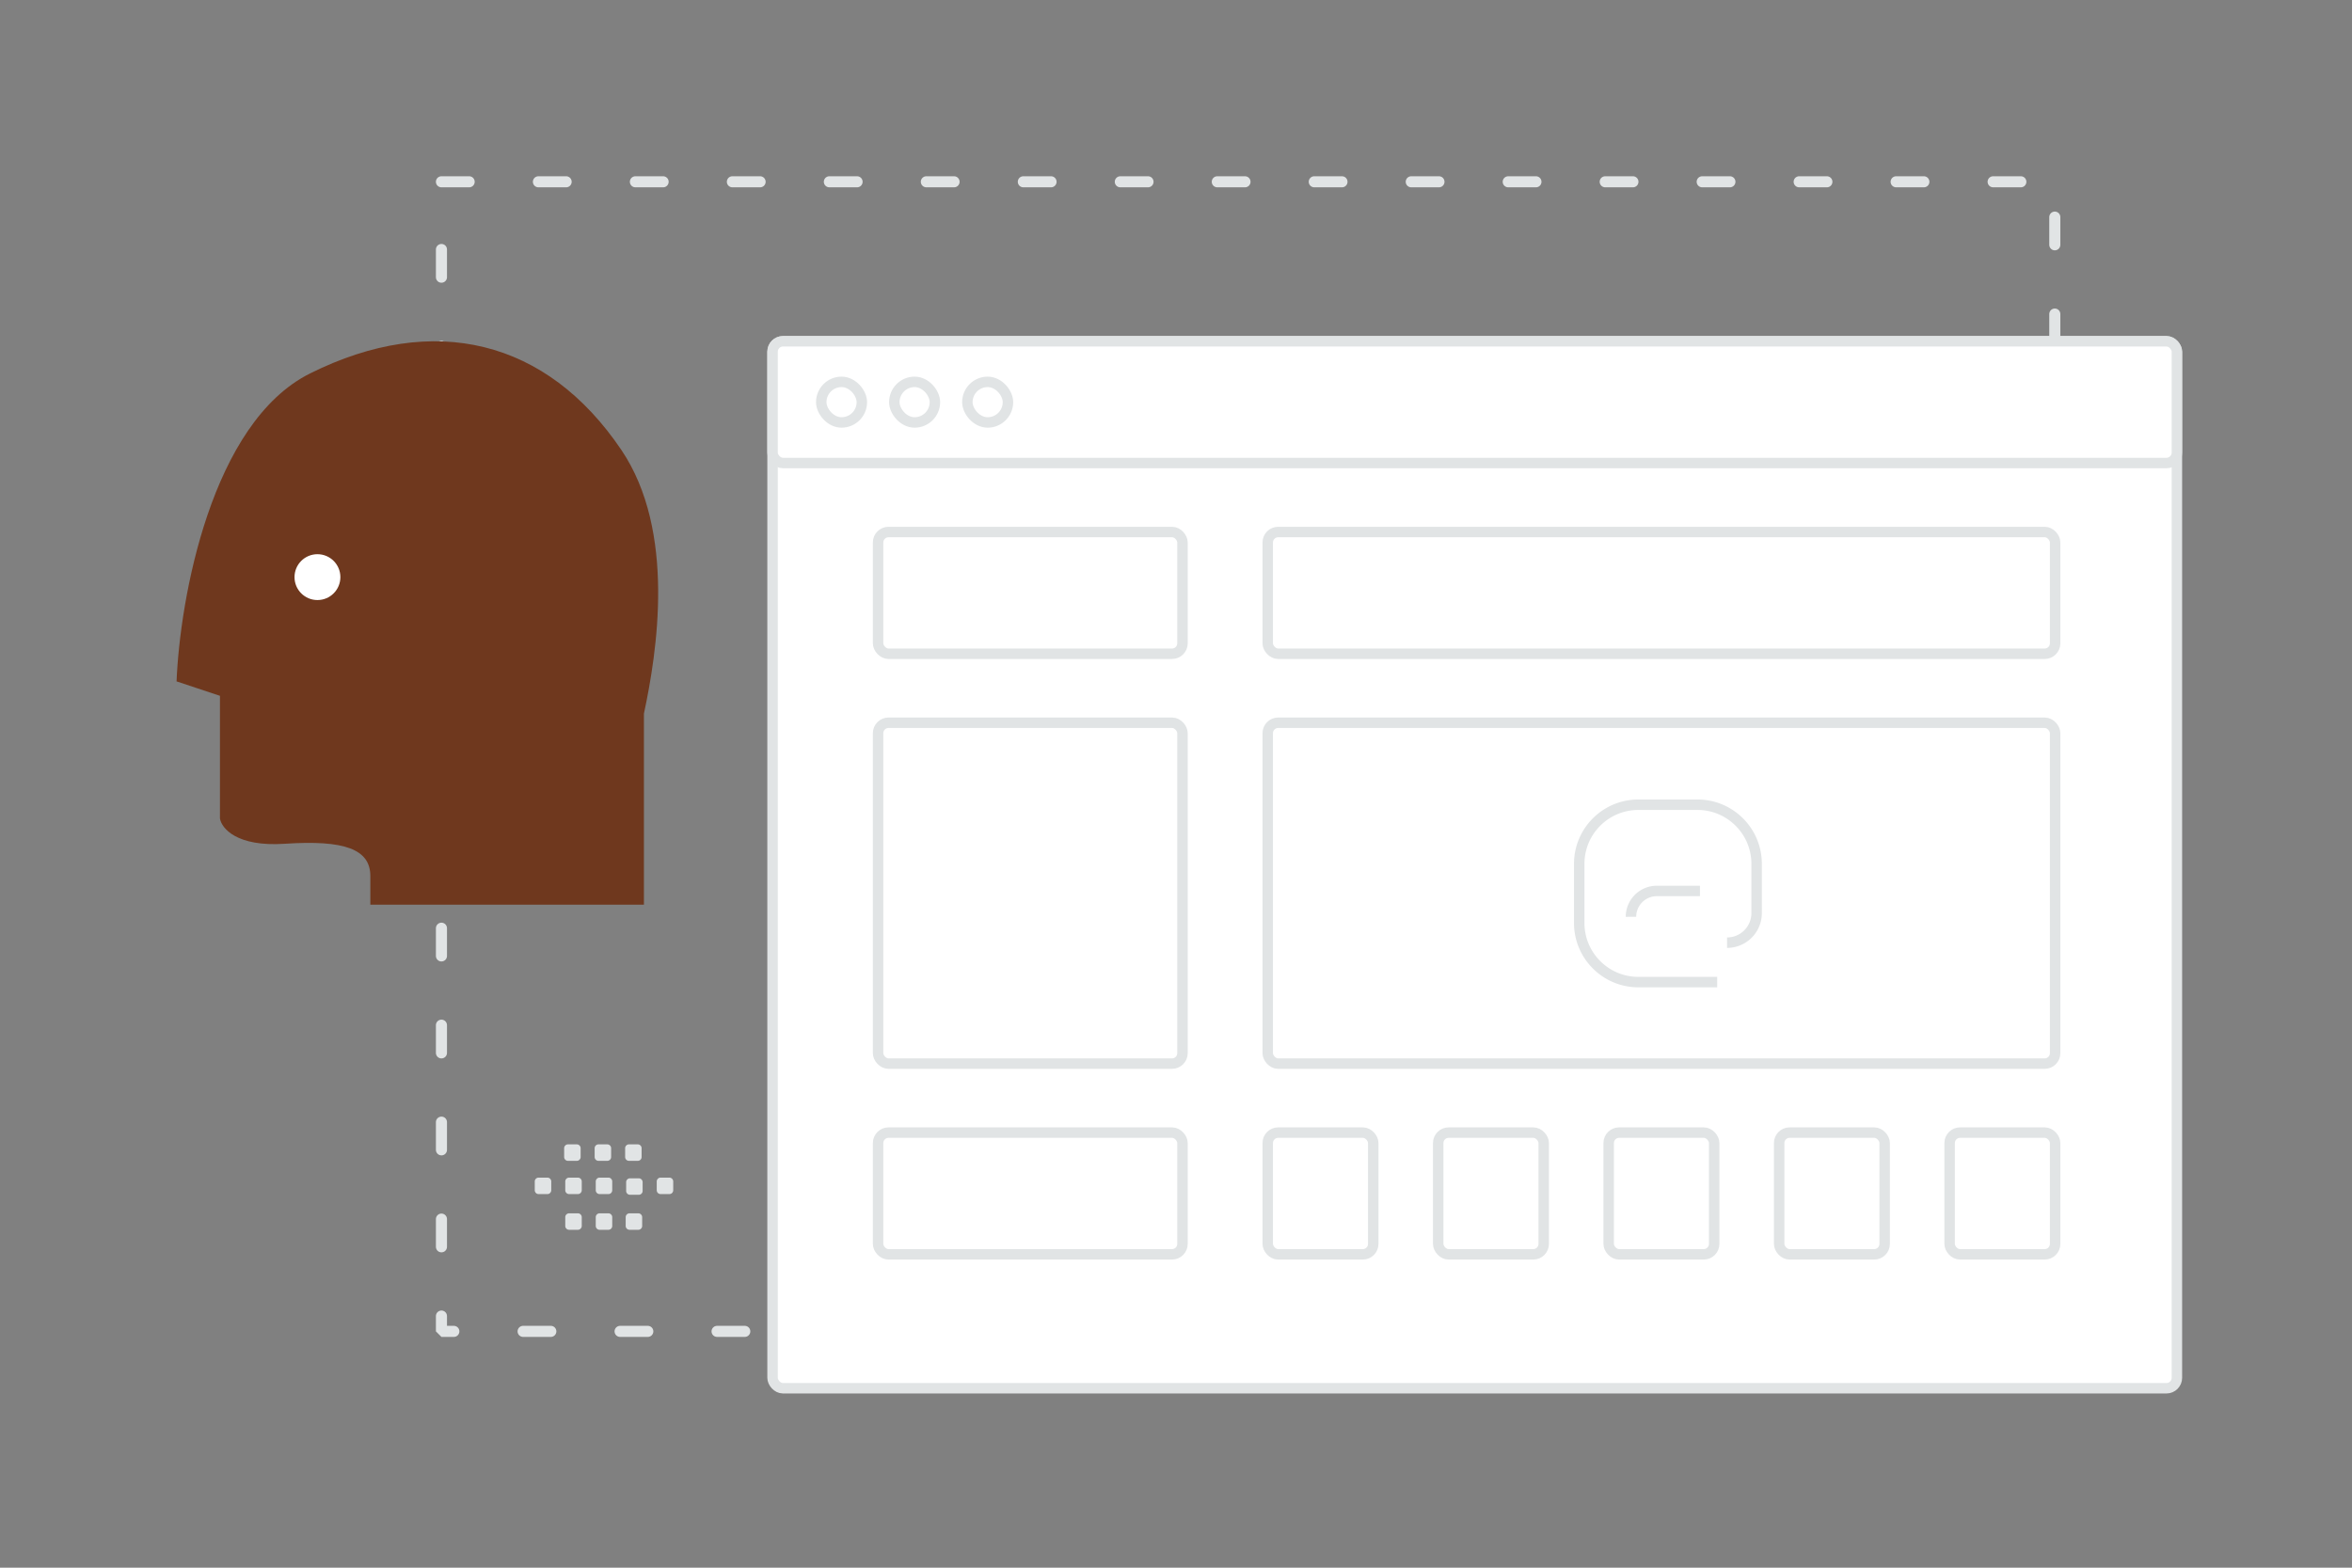 <svg width="900" height="600" viewBox="0 0 900 600" fill="none" xmlns="http://www.w3.org/2000/svg"><rect x="0" y="0" width="900" height="600" fill="#808080" stroke="none"/><path fill="transparent" d="M0 0h900v600H0z"/><path stroke="#E1E4E5" stroke-width="4.242" stroke-linecap="round" stroke-linejoin="bevel" stroke-dasharray="10.6 26.51" d="M168.922 69.575h617.355v439.981H168.922z"/><rect x="295.618" y="130.62" width="537.382" height="400.707" rx="4" fill="#fff" stroke="#E1E4E5" stroke-width="4"/><rect x="295.618" y="130.62" width="537.382" height="46.594" rx="4" fill="#fff" stroke="#E1E4E5" stroke-width="4"/><rect x="314.256" y="146.151" width="15.531" height="15.531" rx="7.766" fill="#fff" stroke="#E1E4E5" stroke-width="4"/><rect x="342.212" y="146.151" width="15.531" height="15.531" rx="7.766" fill="#fff" stroke="#E1E4E5" stroke-width="4"/><rect x="370.168" y="146.151" width="15.531" height="15.531" rx="7.766" fill="#fff" stroke="#E1E4E5" stroke-width="4"/><rect x="336" y="203.617" width="116.484" height="46.594" rx="4" fill="#fff" stroke="#E1E4E5" stroke-width="4"/><rect x="485.1" y="203.617" width="301.306" height="46.594" rx="4" fill="#fff" stroke="#E1E4E5" stroke-width="4"/><rect x="336" y="433.479" width="116.484" height="46.594" rx="4" fill="#fff" stroke="#E1E4E5" stroke-width="4"/><rect x="485.1" y="433.479" width="40.381" height="46.594" rx="4" fill="#fff" stroke="#E1E4E5" stroke-width="4"/><rect x="550.331" y="433.479" width="40.381" height="46.594" rx="4" fill="#fff" stroke="#E1E4E5" stroke-width="4"/><rect x="615.562" y="433.479" width="40.381" height="46.594" rx="4" fill="#fff" stroke="#E1E4E5" stroke-width="4"/><rect x="680.794" y="433.479" width="40.381" height="46.594" rx="4" fill="#fff" stroke="#E1E4E5" stroke-width="4"/><rect x="746.025" y="433.479" width="40.381" height="46.594" rx="4" fill="#fff" stroke="#E1E4E5" stroke-width="4"/><rect x="336" y="276.614" width="116.484" height="130.463" rx="4" fill="#fff" stroke="#E1E4E5" stroke-width="4"/><rect x="485.1" y="276.614" width="301.306" height="130.463" rx="4" fill="#fff" stroke="#E1E4E5" stroke-width="4"/><path d="M650.493 340.993h-16.499a9.892 9.892 0 0 0-9.898 9.898" stroke="#E1E4E5" stroke-width="4"/><path d="M657.091 375.876h-30.169c-12.496 0-22.626-10.13-22.626-22.626v-22.63c0-12.496 10.13-22.626 22.626-22.626h22.63c12.495 0 22.625 10.13 22.625 22.626v18.858a11.313 11.313 0 0 1-11.315 11.311" stroke="#E1E4E5" stroke-width="4"/><path fill-rule="evenodd" clip-rule="evenodd" d="M256.141 457.012h-3.365a1.47 1.47 0 0 1-1.469-1.469v-3.365a1.47 1.47 0 0 1 1.469-1.468h3.365c.807 0 1.468.662 1.468 1.468v3.365a1.465 1.465 0 0 1-1.468 1.469zm-11.707.264h-3.365a1.474 1.474 0 0 1-1.469-1.468v-3.365a1.47 1.47 0 0 1 1.469-1.469h3.365c.806 0 1.468.662 1.468 1.469v3.365c0 .806-.662 1.468-1.468 1.468zm-11.633-.264h-3.365a1.474 1.474 0 0 1-1.468-1.469v-3.365a1.47 1.47 0 0 1 1.468-1.468h3.365c.807 0 1.469.662 1.469 1.468v3.365a1.466 1.466 0 0 1-1.469 1.469zm-11.667 0h-3.364a1.475 1.475 0 0 1-1.469-1.469v-3.365a1.47 1.47 0 0 1 1.469-1.468h3.364c.814 0 1.476.662 1.476 1.468v3.365a1.485 1.485 0 0 1-1.476 1.469zm-11.666 0h-3.365a1.476 1.476 0 0 1-1.475-1.469v-3.365c0-.813.662-1.468 1.475-1.468h3.365c.807 0 1.469.662 1.469 1.468v3.365c0 .807-.662 1.469-1.469 1.469zm34.579-12.721h-3.365a1.474 1.474 0 0 1-1.469-1.468v-3.372c0-.807.662-1.469 1.469-1.469h3.365a1.47 1.47 0 0 1 1.468 1.469v3.365a1.467 1.467 0 0 1-1.468 1.475zm-11.667 0h-3.364a1.474 1.474 0 0 1-1.469-1.468v-3.372c0-.807.662-1.469 1.469-1.469h3.364c.807 0 1.469.662 1.469 1.469v3.365a1.467 1.467 0 0 1-1.469 1.475zm-11.666 0h-3.365a1.476 1.476 0 0 1-1.475-1.468v-3.372c0-.807.662-1.469 1.475-1.469h3.365c.807 0 1.469.662 1.469 1.469v3.365c0 .813-.662 1.475-1.469 1.475zm12.087 26.388h-3.365a1.474 1.474 0 0 1-1.468-1.469v-3.365a1.47 1.47 0 0 1 1.468-1.468h3.365c.807 0 1.469.662 1.469 1.468v3.365a1.466 1.466 0 0 1-1.469 1.469zm11.456 0h-3.365a1.475 1.475 0 0 1-1.469-1.469v-3.365a1.47 1.47 0 0 1 1.469-1.468h3.365c.807 0 1.468.662 1.468 1.468v3.365a1.465 1.465 0 0 1-1.468 1.469zm-23.123 0h-3.364a1.475 1.475 0 0 1-1.469-1.469v-3.365a1.47 1.47 0 0 1 1.469-1.468h3.364c.814 0 1.476.662 1.476 1.468v3.365a1.485 1.485 0 0 1-1.476 1.469z" fill="#E1E4E5"/><path d="M246.399 273.135v73.111H141.711v-10.97c0-10.208-9.739-13.883-32.757-12.34-18.414 1.234-24.199-5.95-24.789-9.696v-46.937l-16.6-5.509c1.255-31.437 13.236-99.029 51.127-117.891 47.365-23.579 90.588-12.892 119.076 29.307 21.013 31.128 13.648 77.493 8.631 100.925z" fill="#6f381e"/><circle cx="121.472" cy="220.882" r="8.775" fill="#fff"/></svg>